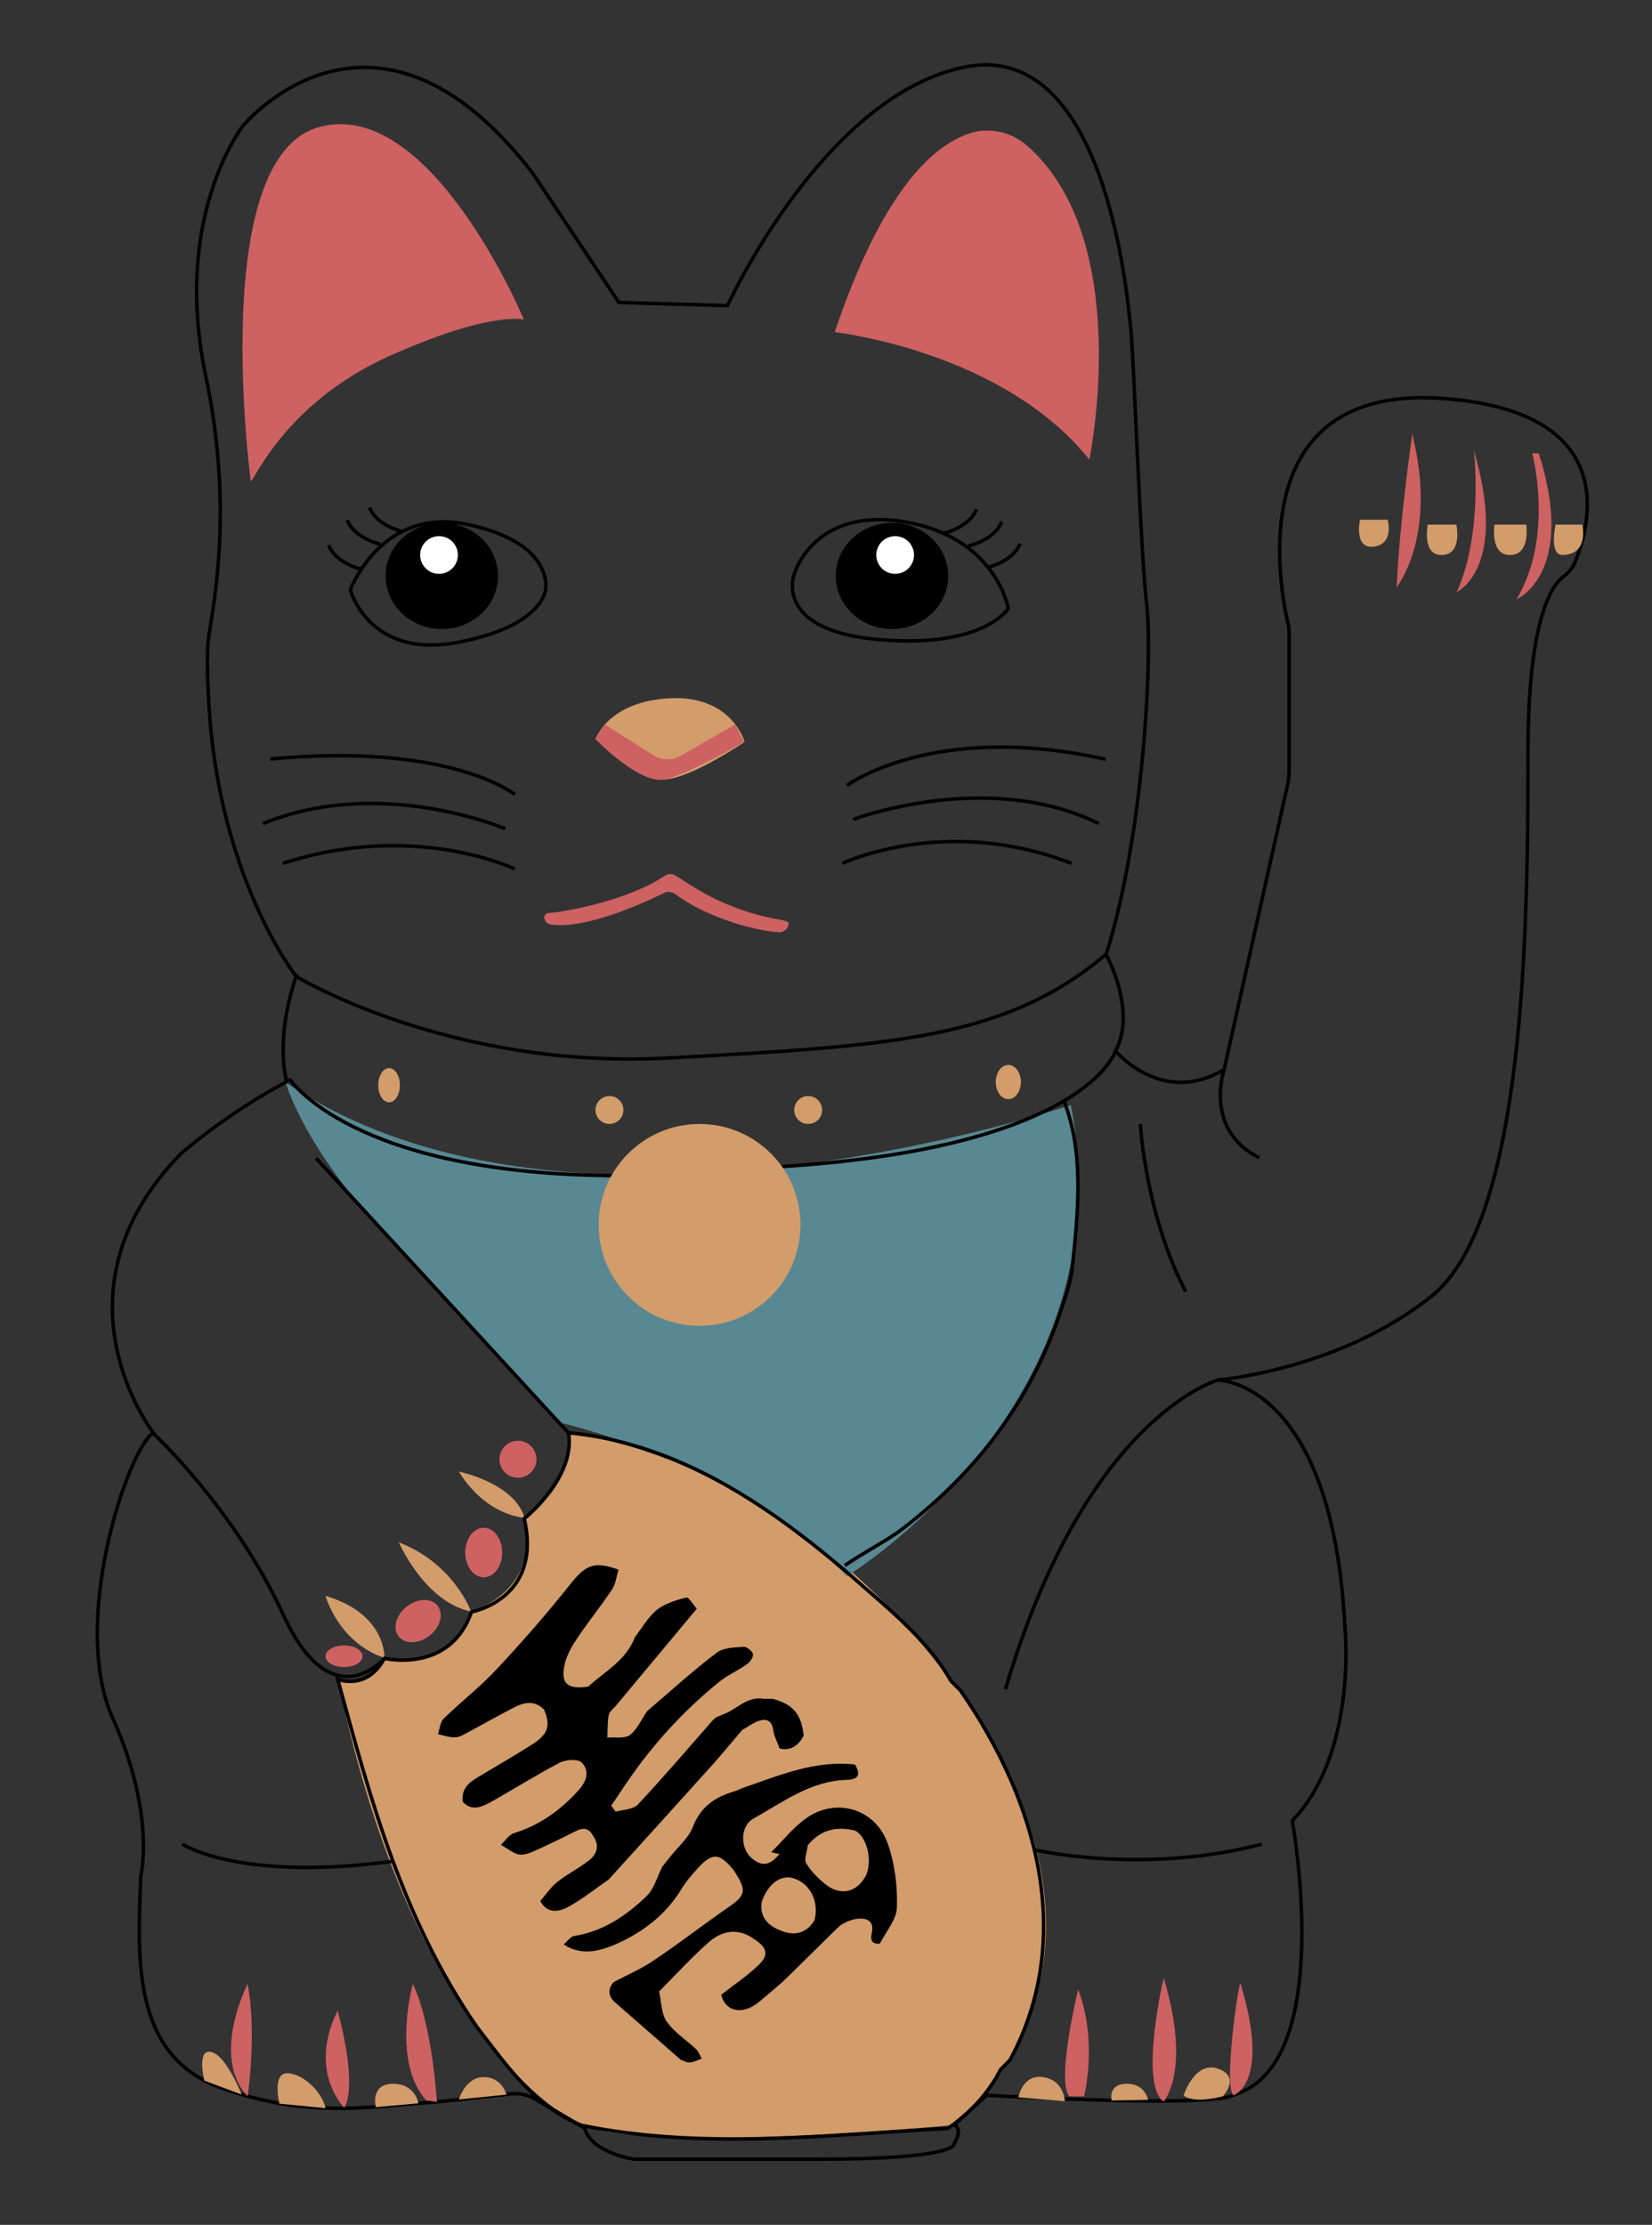 <?xml version="1.0" encoding="utf-8"?>
<!-- Generator: Adobe Illustrator 24.3.0, SVG Export Plug-In . SVG Version: 6.00 Build 0)  -->
<svg version="1.1" id="Capa_1" xmlns="http://www.w3.org/2000/svg" xmlns:xlink="http://www.w3.org/1999/xlink" x="0px" y="0px"
	 viewBox="0 0 473 637" style="enable-background:new 0 0 473 637;" xml:space="preserve">
<rect x="0" y="0" width="473" height="637" fill="#333333" stroke="none"/>
<style type="text/css">
	.st0{fill:#D29C6B;}
	.st1{fill:#588892;}
	.st2{fill:none;stroke:#000000;stroke-miterlimit:10;}
	.st3{fill:#CE6161;}
	.st4{stroke:#000000;stroke-miterlimit:10;}
	.st5{fill:#FFFFFF;}
</style>
<g>
	<path class="st0" d="M110,474.7c0,0,19.2,4.3,24.9-13.3c0,0,20.2-5.7,15.1-26.7c0,0,15.5-10.8,12.7-24.5c0,0,61.5,5.7,109.6,71.1
		c0,0,60.6,71.3,0.9,127.1c0,0-87.3,8.4-106.7,0c0,0-47.4-19.9-69.8-127.7C96.7,480.8,105.1,484.2,110,474.7z"/>
	<path class="st1" d="M81.8,309.9c0,0,4.2,15.7,23.5,37.8s54.6,59.5,54.6,59.5s51.9,11.6,82.5,44.1c0,0,80.6-48.8,64.2-134.9
		C306.6,316.3,163.2,365.6,81.8,309.9z"/>
	<path class="st2" d="M59.8,201.3c-0.1-2.5-0.9-13.3,0-19.2c1.3-9.2,7.1-36.4-0.8-74C49.1,61.8,69.6,36,69.6,36s37.3-45.3,82.7,13.3
		l24.9,37.3l31.1,0.9c0,0,27.4-60.1,67.9-68.3s46.7,66.5,47.6,75.4s2.7,63.1,4.5,78.2s-0.9,66.7-11.6,100.5c0,0,8.9,16,2.7,27.6
		c0,0,13.3,16,31.1,5.3l18.1-81.2c0.4-1.6,0.5-3.2,0.5-4.8v-39.2c0-0.8-0.1-1.6-0.3-2.4c-2.1-9-14.1-69,44.7-64.5
		c51.1,3.9,41.7,36.7,37.4,47c-0.6,1.5-1.7,2.8-3,3.8c-3.3,2.2-10.4,11.5-10.4,50.6c0,50.7-0.9,134.2-27.6,155.6
		c-26.7,21.3-61.3,24-61.3,24s32.9,0,36.5,71.1c0,0,3.6,35.6-15.1,55.1c0,0,12.8,69.9-16.8,78.5c-0.2,0.1-0.5,0.2-0.7,0.3
		c-1.3,0.6-10.1,3-70-0.2l-9.3,8.5c0,0,2.7,0.9,0,5.3c0,0,1.8,4.5-39.1,4.5s-52.5,0-52.5,0s-12.4-1.8-14.2-8.9l-14.1-8.3
		c-2.1-1.2-4.6-1.8-7-1.5l-21.1,2.3c-16.9,0.9-35.6,5.3-61.8-4c-25.8-9.2-24-37.3-23.1-60.5c0,0,4.4-17.8-8-45.3s4.4-77.3,11.6-81.8
		c0,0-31.1-40,8-80c0,0,13.3-11.6,30.2-20.5c0,0-3.6-11.6,2.7-30.2C84.7,279.5,62.5,251.1,59.8,201.3z"/>
	<path class="st3" d="M71.8,137.8c0.9,0,9.8-22.2,39.1-35.6C140.3,88.9,150,91.5,150,91.5s-26.7-64-58.7-55.1
		C59.4,45.3,71.8,137.8,71.8,137.8z"/>
	<path class="st3" d="M239,95.1c0,0,48,5.3,72.9,36.5c0,0,13-62.6-17.7-89.8c-4.7-4.2-11.4-5.6-17.2-3.4
		C266.9,42,252.5,54.9,239,95.1z"/>
	<path class="st2" d="M100.3,168.9c0,0,5.3,19.6,30.2,15.1s25.7-15.1,25.7-15.1s2.8-13.3-22.1-18.7S100.3,168.9,100.3,168.9z"/>
	<path class="st2" d="M288.7,174.2c0,0-7.1,11.6-37.3,8.9s-24-18.7-24-18.7s5.4-19.3,31.6-15C285.2,153.8,288.7,174.2,288.7,174.2z"
		/>
	<ellipse class="st4" cx="126.5" cy="164.9" rx="15.6" ry="14.7"/>
	<ellipse class="st4" cx="255.4" cy="164.9" rx="15.6" ry="14.7"/>
	<path class="st0" d="M213.2,212.4c0,0-3.6-13.3-21.3-12.5c-17.8,0.9-21.3,11.6-21.3,11.6s12.4,12.5,20.4,11.6
		C198.9,222.2,213.2,212.4,213.2,212.4z"/>
	<path class="st3" d="M210.5,207.4l-15.6,9c-2.4,1.4-5.5,1.3-7.9-0.2l-13.9-8.8l-2.7,4.1c0,0,12.9,13.6,20.4,11.6
		c7.6-2.1,22.2-10.7,22.2-10.7L210.5,207.4z"/>
	<path class="st2" d="M242.5,224.9c0,0,24.7-18.5,74.1-7.5"/>
	<path class="st2" d="M244.3,234.6c0,0,38.4-14.5,70.3,1.2"/>
	<path class="st2" d="M241.2,247.2c0,0,29.5-14.1,65.6,0"/>
	<path class="st2" d="M147.4,227.5c0,0-18.2-15-70-10.2"/>
	<path class="st2" d="M144.7,237.3c0,0-35.6-15.3-69.4-1.5"/>
	<path class="st2" d="M147.4,248.8c0,0-28.7-13.9-66.4-1.6"/>
	<path class="st3" d="M157.1,261.4c5.6-0.4,23.1-3.8,33.3-10.7c0.9-0.6,2-0.6,2.9-0.1c3.8,2.2,13.5,10,30.5,12.8
		c0.5,0.1,2,0.5,2,0.9v0c0,1.4-1.2,2.6-2.6,2.6c-6-0.2-20.4-3.8-30-11c-0.9-0.6-2-0.7-2.9-0.3c-5.3,2.6-22.5,10.6-32.6,9.1
		c-0.9-0.1-1.6-0.8-1.8-1.7l0,0C155.6,262.3,156.2,261.5,157.1,261.4z"/>
	<path class="st2" d="M84.7,279.5c0,0,44,26.9,107.1,23.4s96-5.2,124.9-29.7"/>
	<path class="st2" d="M82.8,308.8c0,0,17.7,27.6,94.2,27.8"/>
	<path class="st2" d="M319.4,300.9c0,0-8.4,27.6-95.5,33.1"/>
	<path class="st2" d="M162.7,410.2c6.3,0.6,12.5,1.8,18.6,3.6c21.4,6.2,40.2,18.9,57.2,33l4.3,3.6c10.8,9.6,22.4,18.5,29.5,30.9
		c0.9,0.9,1.8,1.8,2.7,2.7c22.2,32,32.9,71.1,14.2,105.8c-0.9,0.9-1.8,1.8-2.7,2.7c-3.6,7.1-8.9,12.5-15.1,16.9
		c-34.7,1.8-70.2,6.2-104.9-0.9c-13.3-5.3-21.3-16.9-30.2-28.5c-21.3-31.1-30.2-64.9-39.6-99.2c0,0,8.4,3.4,13.4-6.1"/>
	<path class="st2" d="M241.9,448.2c4.6-3.2,9.9-5.9,15.2-9.5c21.3-16,36.5-35.6,45.3-59.6c1.8-5.3,3.6-9.8,4.5-15.1
		c1.8-16.9,3.6-33.8-2.3-48.9"/>
	<path class="st2" d="M52.2,528c0,0,16.4,10.8,60.2,4.9"/>
	<path class="st2" d="M296.1,529.6c0,0,31,7.3,65.2-1.6"/>
	<path class="st2" d="M348.8,395.1c0,0-37.8,10.2-60.9,88.5"/>
	<path class="st0" d="M93.2,456.9c0,0,3.6,13.3,16.9,17.8C110,474.7,110.9,462.2,93.2,456.9z"/>
	<path class="st0" d="M114.2,441.6c0,0,7.4,17.1,20.7,19.8C134.9,461.4,129.9,447.6,114.2,441.6z"/>
	<path class="st0" d="M131.4,421.3c0,0,6.2,11.6,18.7,13.3C150.1,434.7,149.2,425.8,131.4,421.3z"/>
	<circle class="st3" cx="148.3" cy="417.8" r="5.3"/>
	<ellipse class="st3" cx="138.5" cy="444.5" rx="5.3" ry="7.1"/>
	
		<ellipse transform="matrix(0.787 -0.617 0.617 0.787 -260.851 172.882)" class="st3" cx="119.8" cy="464" rx="7.1" ry="5.3"/>
	<ellipse class="st3" cx="98.5" cy="474.2" rx="5.3" ry="3.1"/>
	<path class="st2" d="M350.5,306.2c0,0-6,17.3,10.1,25.3"/>
	<path class="st2" d="M203.2,218.4"/>
	<path class="st0" d="M389.4,148.8h7.9c0,0,2,6.9-3.9,7.7S389.4,148.8,389.4,148.8z"/>
	<path class="st0" d="M408.8,150.2h8.2c0,0,1.8,8.6-4.1,8.7C407,159.1,408.8,150.2,408.8,150.2z"/>
	<path class="st0" d="M427.9,150.2h9.1c0,0,1.3,8.6-4.5,8.7C426.5,159.1,427.9,150.2,427.9,150.2z"/>
	<path class="st0" d="M445.4,150.2h7.6c0,0,2.2,8.4-5.5,8.7C443.4,159.1,445.4,150.2,445.4,150.2z"/>
	<path class="st3" d="M70.9,568c0,0-10.7,20.8,0,32.2C70.9,600.2,73.6,582.3,70.9,568z"/>
	<path class="st3" d="M96.7,575.7c0,0-8.8,15,1.8,27.8C98.5,603.5,102.8,599,96.7,575.7z"/>
	<path class="st3" d="M118.2,568c0,0-6.2,22.3,3.9,33.4l3,0.4C125.1,601.8,123.8,579.6,118.2,568z"/>
	<path class="st3" d="M308.7,569.6c0,0-6.4,26.3-2.5,30.6h4.2C310.4,600.2,314.4,584.5,308.7,569.6z"/>
	<path class="st3" d="M333.2,566.3c0,0-0.1,0.6-0.4,1.7c-1.4,6.5-5.7,29.7,0.4,33.7C333.2,601.6,341.2,592.9,333.2,566.3z"/>
	<path class="st3" d="M355.2,568c-0.5-1.7-5,30-2,31.9C353.2,599.9,363.9,596.5,355.2,568z"/>
	<path class="st0" d="M58.5,595.7c0,0-2.3-9.2,2-8.2c4.3,1,8.7,12.2,8.7,12.2L58.5,595.7z"/>
	<path class="st0" d="M93.2,603.6c-0.9-4.5-6.2-9.8-10.8-10c-4.6-0.3-2.4,8.7-2.4,8.7L93.2,603.6z"/>
	<path class="st0" d="M119.8,602.2c0,0-0.9-5.7-7.4-5.6s-4.8,6.7-4.8,6.7L119.8,602.2z"/>
	<path class="st0" d="M145,599.7c0,0-1.2-5-6.5-5s-7.1,6.4-7.1,6.4L145,599.7z"/>
	<path class="st0" d="M304.9,601.6c0,0-0.2-6-6.2-6.9s-7.1,5.8-7.1,5.8L304.9,601.6z"/>
	<path class="st0" d="M328.7,601.2c0,0-0.8-4.7-6.2-4.6s-4.2,4.8-4.2,4.8L328.7,601.2z"/>
	<path class="st0" d="M350.1,600.2c0,0,5.3-5.5-1.3-7.9c-6.7-2.4-9.9,7.6-9.9,7.6S341,602.5,350.1,600.2z"/>
	<path class="st2" d="M326.5,321.8c0,0,1.4,25.8,13,48"/>
	<path class="st2" d="M270.1,152.7c0,0,7.4-1.6,9.5-6.9"/>
	<path class="st2" d="M277.3,156.3c0,0,7.4-1.6,9.5-6.9"/>
	<path class="st2" d="M282.6,162.5c0,0,7.4-1.6,9.5-6.9"/>
	<path class="st2" d="M115.3,152.2c0,0-7.4-1.6-9.5-6.9"/>
	<path class="st2" d="M108.9,155.8c0,0-7.4-1.6-9.5-6.9"/>
	<path class="st2" d="M103.6,163c0,0-7.4-1.6-9.5-6.9"/>
	<circle class="st0" cx="231.4" cy="317.8" r="4"/>
	<ellipse class="st0" cx="288.7" cy="309.8" rx="3.6" ry="4.9"/>
	<circle class="st0" cx="174.5" cy="317.8" r="4"/>
	<ellipse class="st0" cx="111.4" cy="310.7" rx="3.1" ry="4.9"/>
	<path d="M155.8,489.5c-2.6-2.7-5.6-2.2-8.5-0.7c-4.3,2.2-8.5,4.6-12.8,6.9c-1.3,0.7-2.7,1.6-4,1.7c-1.7,0.1-3.4-0.5-5.1-0.9
		c0.5-1.5,0.6-3.5,1.7-4.5c4.9-4.8,10.5-9.1,15.2-14.2c7.2-7.7,14.2-15.7,20.8-24c4.6-5.8,6.9-6.9,14-4.4c-0.6,1.9-0.8,4-1.8,5.6
		c-3.2,4.8-6.8,9.2-10,14c-1.5,2.2-2.8,4.5-3.5,7c-1.5,5.9,0.5,7.8,6.6,6.9c4.8-4.4,10.9-7.5,13.4-14.2c2.1-2.7,3.8-5.8,6.3-7.8
		c2.3-1.8,5.5-2.8,8.4-3.5c0.7-0.2,2,2.1,3,3.2c-7.7,9.2-15.4,18.5-23.1,27.7c-0.7,0.9-1.9,1.7-2.1,2.7c-0.4,2.1-0.3,4.3-0.4,6.5
		c2.2-0.2,5,0.4,6.5-0.8c2.1-1.6,3.3-4.5,4.9-6.8c6.6-5.6,13-11.5,19.9-16.7c1.9-1.5,5.1-1.5,7.7-1.7c0.9-0.1,2.6,1.3,2.7,2.1
		c0.1,1-0.9,2.3-1.9,3c-2.4,1.7-5.2,2.9-7.5,4.7c-10.4,8.4-19.4,18.2-26.9,29.3c-1.4,2.1-2.9,4.3-4.3,6.4c0.4,0.6,0.9,1.2,1.3,1.7
		c2.1-0.6,4.9-0.6,6.3-2c7.4-7.9,14.4-16.1,21.5-24.2c0.3-0.3,0.6-0.5,0.9-0.8c1-0.4,2.1-0.9,3.1-1.3c3.4-1.6,6.2-4.8,10.6-4
		c0.9,0,1.7,0,2.6,0c5.8,1.6,8.2,4.4,8.8,10.6c-1.5,2.7-3.6,4.4-6.9,3.6c-0.6-1.8-1.6-3.5-1.8-5.2c-0.3-2.6-1.8-3.4-3.8-2.8
		c-1.8,0.5-3.4,1.8-5.1,2.7c-2.6,3.1-5.2,6.2-7.9,9.3c-10.1,11.2-20.2,22.4-30.3,33.5c-3.9,2.7-7.6,5.7-11.7,7.9
		c-2.6,1.4-5.9,2-7.9-1.7c1.6-1.9,3-4,4.9-5.5c2.9-2.3,6.2-3.9,9.1-6.2c2.3-1.8,3-4.3,1.1-7c-1.6-3-3.8-2-6-0.8
		c-3.8,1.9-7.7,3.8-11.6,5.5c-1.2,0.5-2.7,0.9-3.9,0.6c-1.7-0.5-3.2-1.8-4.9-2.7c1.3-1.2,2.4-3,3.9-3.4c7.4-2.3,13.4-6.7,18.5-12.4
		c2.2-2.5,3.1-5.5,0.7-7.8c-1.1-1.1-4.6-0.8-6.3,0.1c-6.7,3.5-13,7.5-19.6,11.2c-2.6,1.4-5.4,2.8-8.1,0c-0.5-3.5,1.6-5.5,4.2-7
		c5.5-3.3,11.1-6.5,16.5-10C157,496.2,157.6,493.9,155.8,489.5z"/>
	<path d="M224.1,567.4c-2.2,1.9-4.4,3.8-6.7,5.7c-4.6,3.9-9.7,3-10.9-2c3.6-2.8,7.5-5.4,10.8-8.6c2.9-2.8,2.3-4.9-1.2-7.2
		c-4.6-3.4-9.2-2.7-13.2,0.8c-5,4.4-9.5,9.4-14.2,14.1c0.7,2.9,0.6,6.3,2.2,8.6c2.1,3,5.5,5.2,8.3,7.8c0.8,0.7,1.2,1.8,1.7,2.8
		c-1.1,0.4-2.2,1-3.4,1.1c-0.8,0.1-1.7-0.5-2.5-0.7c-6.3-5.5-12.6-11-18.9-16.5c-1.9-1.7-2.2-3.7-0.4-5.8c3.9-2.1,8-3.8,11.6-6.3
		c7.2-4.8,14.1-10.2,21.2-15.1c5.1-3.5,5.4-4.8,1.6-10.6c-4.1-5.1-6.2-5.2-10.5-0.4c-1.6,1.8-3.2,3.6-4.4,5.6
		c-4.5,7.5-11.2,12.6-19,16c-4.7,2-9.9,3.3-14.8,0c1-0.8,1.9-2.2,2.9-2.4c8.4-1.3,15-5.8,20.9-11.5c2.1-2.1,3-5.5,4.4-8.3
		c0.9-1.2,1.8-2.3,2.8-3.5c2.1-2.6,4.9-5,6-8c2.2-5.7,6.3-8.5,11.8-10.1c0.8-0.2,1.6-0.7,2.5-1c10.4-3.6,20.7-8,32.1-6.7
		c1.8,3,0.9,4.3-2.5,4.4c-10.2,0.3-18.2,6.4-26.6,11.1c-3.9,2.2-3.7,8.5-0.6,11.2c2.9,2.6,5.3,2.3,8.1-1.1c-0.7-0.1-1.3-0.2-2.4-0.5
		c3.5-3.4,6.3-7.1,10-9.7c8.5-6.1,19.9-2.8,23.4,7.3c2,5.7,2.8,12.1,2.6,18.2c-0.1,3.5-3.1,6.9-4.9,10.4c-2.2,0.1-2.8-0.9-2.3-3
		c0.8-3.6-1.5-4.5-4.4-4.1c-1.8,0.3-3.8,1.1-5.1,2.3C234.6,557,229.4,562.3,224.1,567.4z M218.1,544.5c-0.7,4.5,2,7,5.6,8.3
		c3.7,1.5,7.2,0.8,9.5-3c1.4-5.3-1.2-10.5-5.9-12C223.6,536.6,219.9,539.3,218.1,544.5z M244.8,524.1c-5.4-1.3-9.9-0.2-13.5,4.2
		c-0.2,1.8-1.2,4.1-0.4,5.3c1.5,2.4,3.7,4.6,6,6.3c4.1,2.9,8.4,1.7,10.8-2.5C250,533.4,248.4,525.9,244.8,524.1z"/>
	<path class="st3" d="M404.4,123.6c0,0.9-3.6,24.5-4.5,44.5c0,0,11.8-14.5,4.5-43.6"/>
	<path class="st3" d="M422,129c0,0,2.8,23.5-4.9,40.5C417.1,169.5,432,162.8,422,129z"/>
	<path class="st3" d="M438.7,129.8c0,0,6.4,23.6-4.5,41.8c0,0,17.3-7.3,6.4-41.8"/>
	<circle class="st5" cx="125.7" cy="158.9" r="5.4"/>
	<circle class="st5" cx="256.3" cy="158.9" r="5.4"/>
	<circle class="st0" cx="200.3" cy="350.7" r="28.9"/>
	<path class="st2" d="M90.5,331.6l72.3,78.7c2,12.9-12.7,24.5-12.7,24.5c5.3,23.1-15.1,26.7-15.1,26.7
		c-6.2,17.8-24.9,13.3-24.9,13.3s-15.1,17.8-29-12.5s-37.2-51.9-37.2-51.9"/>
</g>
</svg>
